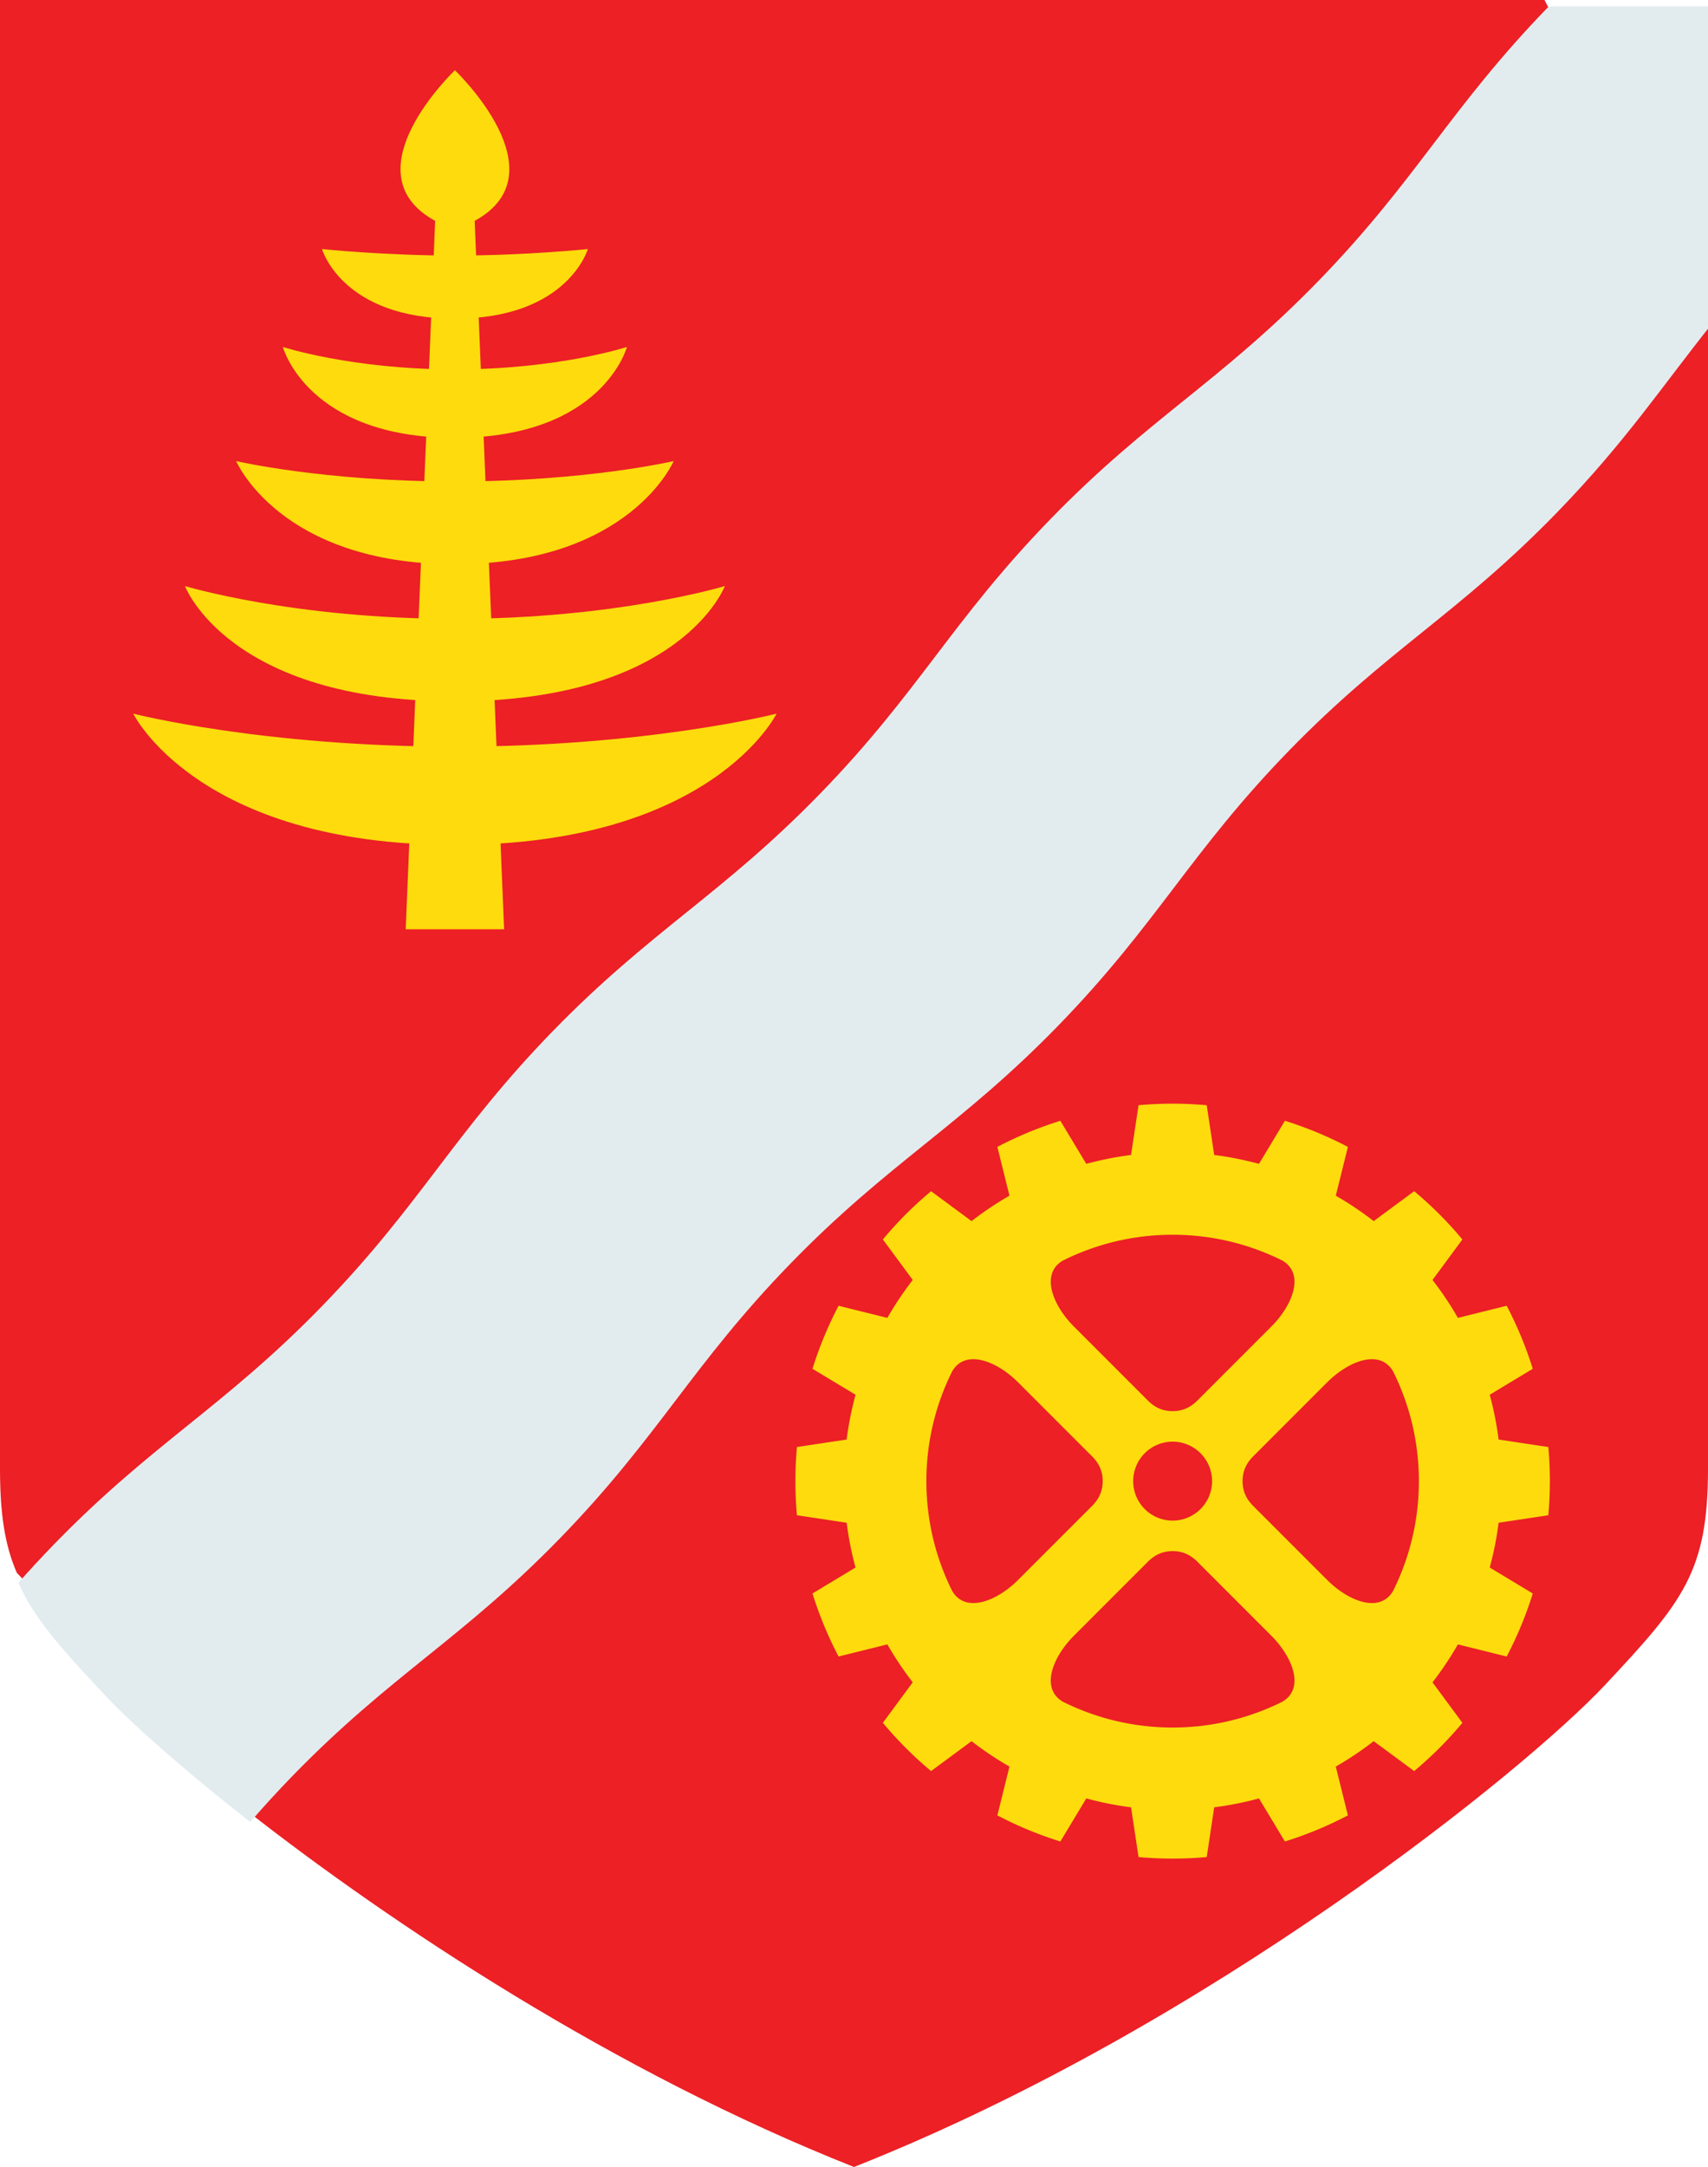<?xml version="1.0" encoding="UTF-8" standalone="no"?>
<svg
   xmlns:dc="http://purl.org/dc/elements/1.1/"
   xmlns:cc="http://creativecommons.org/ns#"
   xmlns:rdf="http://www.w3.org/1999/02/22-rdf-syntax-ns#"
   xmlns:svg="http://www.w3.org/2000/svg"
   xmlns="http://www.w3.org/2000/svg"
   width="500"
   height="634"
   viewBox="0 0 132.292 167.746"
   version="1.1"
   id="svg847">
  <defs
     id="defs841">
    <style
       id="style17029"
       type="text/css">
   
    .fil0 {fill:#DA251D}
    .fil1 {fill:#EBD451}
    .fil2 {fill:#ECD650}
   
  </style>
  </defs>
  <path
     id="path2571"
     style="font-variation-settings:normal;vector-effect:none;fill:#ec2025;fill-opacity:1;stroke:none;stroke-width:0.265;stroke-linecap:butt;stroke-linejoin:miter;stroke-miterlimit:5;stroke-dasharray:none;stroke-dashoffset:0;stroke-opacity:1;stop-color:#000000"
     d="M 119.63,0 H 0 v 113.677 c 0,3.51 0.371,5.924 1.304,8.079 l 17.916,18.488 c 11.09,8.667 28.299,20.131 46.926,27.501 27.579,-10.912 52.071,-30.81 58.153,-37.294 6.082,-6.484 7.993,-8.799 7.993,-16.774 V 24.455 Z" />
  <g
     id="g1143-9"
     transform="matrix(1.566,0,0,1.566,-49.067,-86.103)"
     style="stroke-width:0.638">
    <path
       id="circle907-4"
       style="opacity:1;fill:#fddb0d;fill-opacity:1;fill-rule:evenodd;stroke:none;stroke-width:1;stroke-miterlimit:5;stroke-dasharray:none"
       d="M 343.479 322.854 A 110.403 110.403 0 0 0 333.23 323.305 L 331.039 337.854 C 326.568 338.418 322.195 339.298 317.938 340.455 L 310.35 327.859 A 110.403 110.403 0 0 0 291.914 335.492 L 295.455 349.77 C 291.579 351.991 287.876 354.479 284.363 357.201 L 272.516 348.455 A 110.403 110.403 0 0 0 258.404 362.562 L 267.152 374.412 C 264.43 377.925 261.942 381.628 259.721 385.504 L 245.445 381.963 A 110.403 110.403 0 0 0 237.807 400.396 L 250.408 407.986 C 249.251 412.244 248.371 416.617 247.807 421.088 L 233.258 423.279 A 110.403 110.403 0 0 0 233.254 443.232 L 247.807 445.424 C 248.371 449.895 249.25 454.268 250.406 458.525 L 237.809 466.115 A 110.403 110.403 0 0 0 245.441 484.551 L 259.721 481.008 C 261.942 484.884 264.428 488.588 267.15 492.102 L 258.406 503.947 A 110.403 110.403 0 0 0 272.514 518.059 L 284.361 509.312 C 287.875 512.035 291.579 514.522 295.455 516.744 L 291.914 531.02 A 110.403 110.403 0 0 0 310.348 538.658 L 317.938 526.059 C 322.195 527.215 326.568 528.094 331.039 528.658 L 333.23 543.207 A 110.403 110.403 0 0 0 353.184 543.209 L 355.375 528.658 C 359.847 528.094 364.22 527.216 368.479 526.059 L 376.066 538.654 A 110.403 110.403 0 0 0 394.502 531.021 L 390.959 516.746 C 394.836 514.524 398.541 512.037 402.055 509.314 L 413.898 518.057 A 110.403 110.403 0 0 0 428.01 503.951 L 419.264 492.104 C 421.986 488.59 424.473 484.885 426.695 481.008 L 440.971 484.551 A 110.403 110.403 0 0 0 448.609 466.117 L 436.01 458.525 C 437.166 454.268 438.045 449.896 438.609 445.426 L 453.156 443.234 A 110.403 110.403 0 0 0 453.16 423.279 L 438.609 421.088 C 438.045 416.617 437.164 412.246 436.008 407.988 L 448.605 400.398 A 110.403 110.403 0 0 0 440.973 381.963 L 426.695 385.506 C 424.473 381.629 421.986 377.926 419.264 374.412 L 428.008 362.564 A 110.403 110.403 0 0 0 413.902 348.453 L 402.053 357.201 C 398.539 354.479 394.836 351.99 390.959 349.768 L 394.5 335.494 A 110.403 110.403 0 0 0 376.068 327.855 L 368.479 340.455 C 364.22 339.298 359.847 338.418 355.375 337.854 L 353.184 323.307 A 110.403 110.403 0 0 0 343.479 322.854 z M 343.207 361.188 C 354.774 361.188 365.696 363.926 375.383 368.77 C 381.99 372.712 378.246 381.891 372.117 388.02 C 372.117 388.02 352.709 407.429 350.449 409.689 C 348.189 411.95 345.794 412.785 343.207 412.785 C 340.62 412.785 338.227 411.951 335.967 409.691 C 333.707 407.431 314.299 388.02 314.299 388.02 C 308.17 381.891 304.426 372.712 311.033 368.77 C 320.72 363.926 331.64 361.188 343.207 361.188 z M 284.816 397.592 C 289.03 397.563 294.108 400.481 297.973 404.346 L 319.643 426.014 C 321.903 428.274 322.738 430.671 322.738 433.258 C 322.738 435.845 321.903 438.238 319.643 440.498 C 317.382 442.758 297.973 462.168 297.973 462.168 C 291.832 468.308 282.629 472.052 278.699 465.395 C 273.869 455.718 271.137 444.809 271.137 433.258 C 271.137 421.703 273.871 410.791 278.705 401.111 C 280.162 398.65 282.338 397.608 284.816 397.592 z M 401.6 397.592 C 404.072 397.608 406.243 398.646 407.699 401.094 C 412.538 410.778 415.275 421.696 415.275 433.258 C 415.275 444.816 412.541 455.731 407.705 465.412 C 403.769 472.045 394.578 468.303 388.443 462.168 L 366.773 440.498 C 364.513 438.238 363.678 435.843 363.678 433.256 C 363.678 430.669 364.513 428.274 366.773 426.014 C 369.034 423.754 388.443 404.346 388.443 404.346 C 392.308 400.481 397.386 397.563 401.6 397.592 z M 343.072 421.711 A 11.545 11.545 0 0 1 343.207 421.711 A 11.545 11.545 0 0 1 354.752 433.258 A 11.545 11.545 0 0 1 343.207 444.803 A 11.545 11.545 0 0 1 331.664 433.258 A 11.545 11.545 0 0 1 343.072 421.711 z M 343.207 453.729 C 345.794 453.728 348.189 454.56 350.449 456.82 C 352.709 459.08 372.117 478.494 372.117 478.494 C 378.257 484.634 382.004 493.831 375.348 497.762 C 365.67 502.593 354.76 505.326 343.207 505.326 C 331.646 505.326 320.731 502.59 311.047 497.752 C 304.42 493.814 308.165 484.628 314.299 478.494 L 335.967 456.824 C 338.227 454.564 340.62 453.729 343.207 453.729 z "
       transform="matrix(0.169,0,0,0.169,31.329,54.977)" />
  </g>
  <g
     id="use2585"
     transform="matrix(1.092,-1.122,1.122,1.092,-230.492,-239.776)"
     style="stroke-width:0.639">
    <path
       id="path2623"
       style="font-variation-settings:normal;vector-effect:none;fill:#e2ecef;fill-opacity:1;stroke:none;stroke-width:0.319;stroke-linecap:butt;stroke-linejoin:miter;stroke-miterlimit:5;stroke-dasharray:none;stroke-dashoffset:0;stroke-opacity:1;stop-color:#000000"
       d="m 403.16,626.189 c -18.379,18.891 -24.601,32.283 -42.98,51.174 -18.379,18.891 -31.601,25.482 -49.98,44.373 -18.379,18.891 -24.601,32.283 -42.98,51.174 -18.379,18.891 -31.599,25.48 -49.979,44.371 -18.379,18.891 -24.601,32.283 -42.98,51.174 -18.379,18.891 -31.599,25.482 -49.979,44.373 -2.418,2.485 -4.618,4.87 -6.67,7.189 2.864,6.616 7.925,12.223 16.143,20.984 4.764,5.079 14.232,13.58 27.094,23.633 2.391,-2.751 4.964,-5.586 7.865,-8.568 18.379,-18.891 31.601,-25.48 49.98,-44.371 18.379,-18.891 24.601,-32.283 42.98,-51.174 18.379,-18.891 31.599,-25.482 49.979,-44.373 18.379,-18.891 24.601,-32.282 42.98,-51.174 18.379,-18.891 31.601,-25.48 49.98,-44.371 12.878,-13.236 19.797,-23.779 29.102,-35.398 v -59.016 z"
       transform="matrix(0.185,0.19,-0.19,0.185,90.533,74.993)" />
  </g>
  <path
     style="font-variation-settings:normal;vector-effect:none;fill:#fddb0d;fill-opacity:1;stroke:none;stroke-width:0.132;stroke-linecap:butt;stroke-linejoin:miter;stroke-miterlimit:5;stroke-dasharray:none;stroke-dashoffset:0;stroke-opacity:1;stop-color:#000000"
     d="M 39.046,71.936 36.765,17.097 C 43.591,13.373 35.235,5.437 35.235,5.437 c 0,0 -8.356,7.936 -1.53,11.66 l -2.281,54.839 z"
     id="path2632" />
  <path
     id="path2657"
     style="font-variation-settings:normal;vector-effect:none;fill:#fddb0d;fill-opacity:1;stroke:none;stroke-width:0.132;stroke-linecap:butt;stroke-linejoin:miter;stroke-miterlimit:5;stroke-dasharray:none;stroke-dashoffset:0;stroke-opacity:1;stop-color:#000000"
     d="m 24.94,19.279 c 0,0 1.547,5.386 10.295,5.386 8.748,0 10.296,-5.386 10.296,-5.386 0,0 -4.782,0.503 -10.296,0.503 -5.514,0 -10.295,-0.503 -10.295,-0.503 z m -3.029,7.579 c 0,0 1.86,6.998 13.277,7.037 v 0.002 c 0.016,0 0.031,-8.3e-4 0.047,-8.3e-4 0.016,3e-5 0.031,8.3e-4 0.047,8.3e-4 v -0.002 c 11.418,-0.039 13.278,-7.037 13.278,-7.037 0,0 -5.33,1.737 -13.325,1.737 -7.995,0 -13.324,-1.737 -13.324,-1.737 z m -3.619,8.833 c 0,0 3.388,7.981 16.943,7.981 13.554,0 16.944,-7.981 16.944,-7.981 0,0 -6.778,1.581 -16.944,1.581 -10.166,0 -16.943,-1.581 -16.943,-1.581 z m -3.963,9.676 c 0,0 3.352,8.922 20.906,8.922 17.554,0 20.907,-8.922 20.907,-8.922 0,0 -8.363,2.538 -20.907,2.538 -12.544,0 -20.906,-2.538 -20.906,-2.538 z m -4.008,9.876 c 0,0 4.983,10.16 24.914,10.16 19.931,0 24.914,-10.16 24.914,-10.16 0,0 -9.966,2.555 -24.914,2.555 -14.948,0 -24.914,-2.555 -24.914,-2.555 z" />
</svg>
